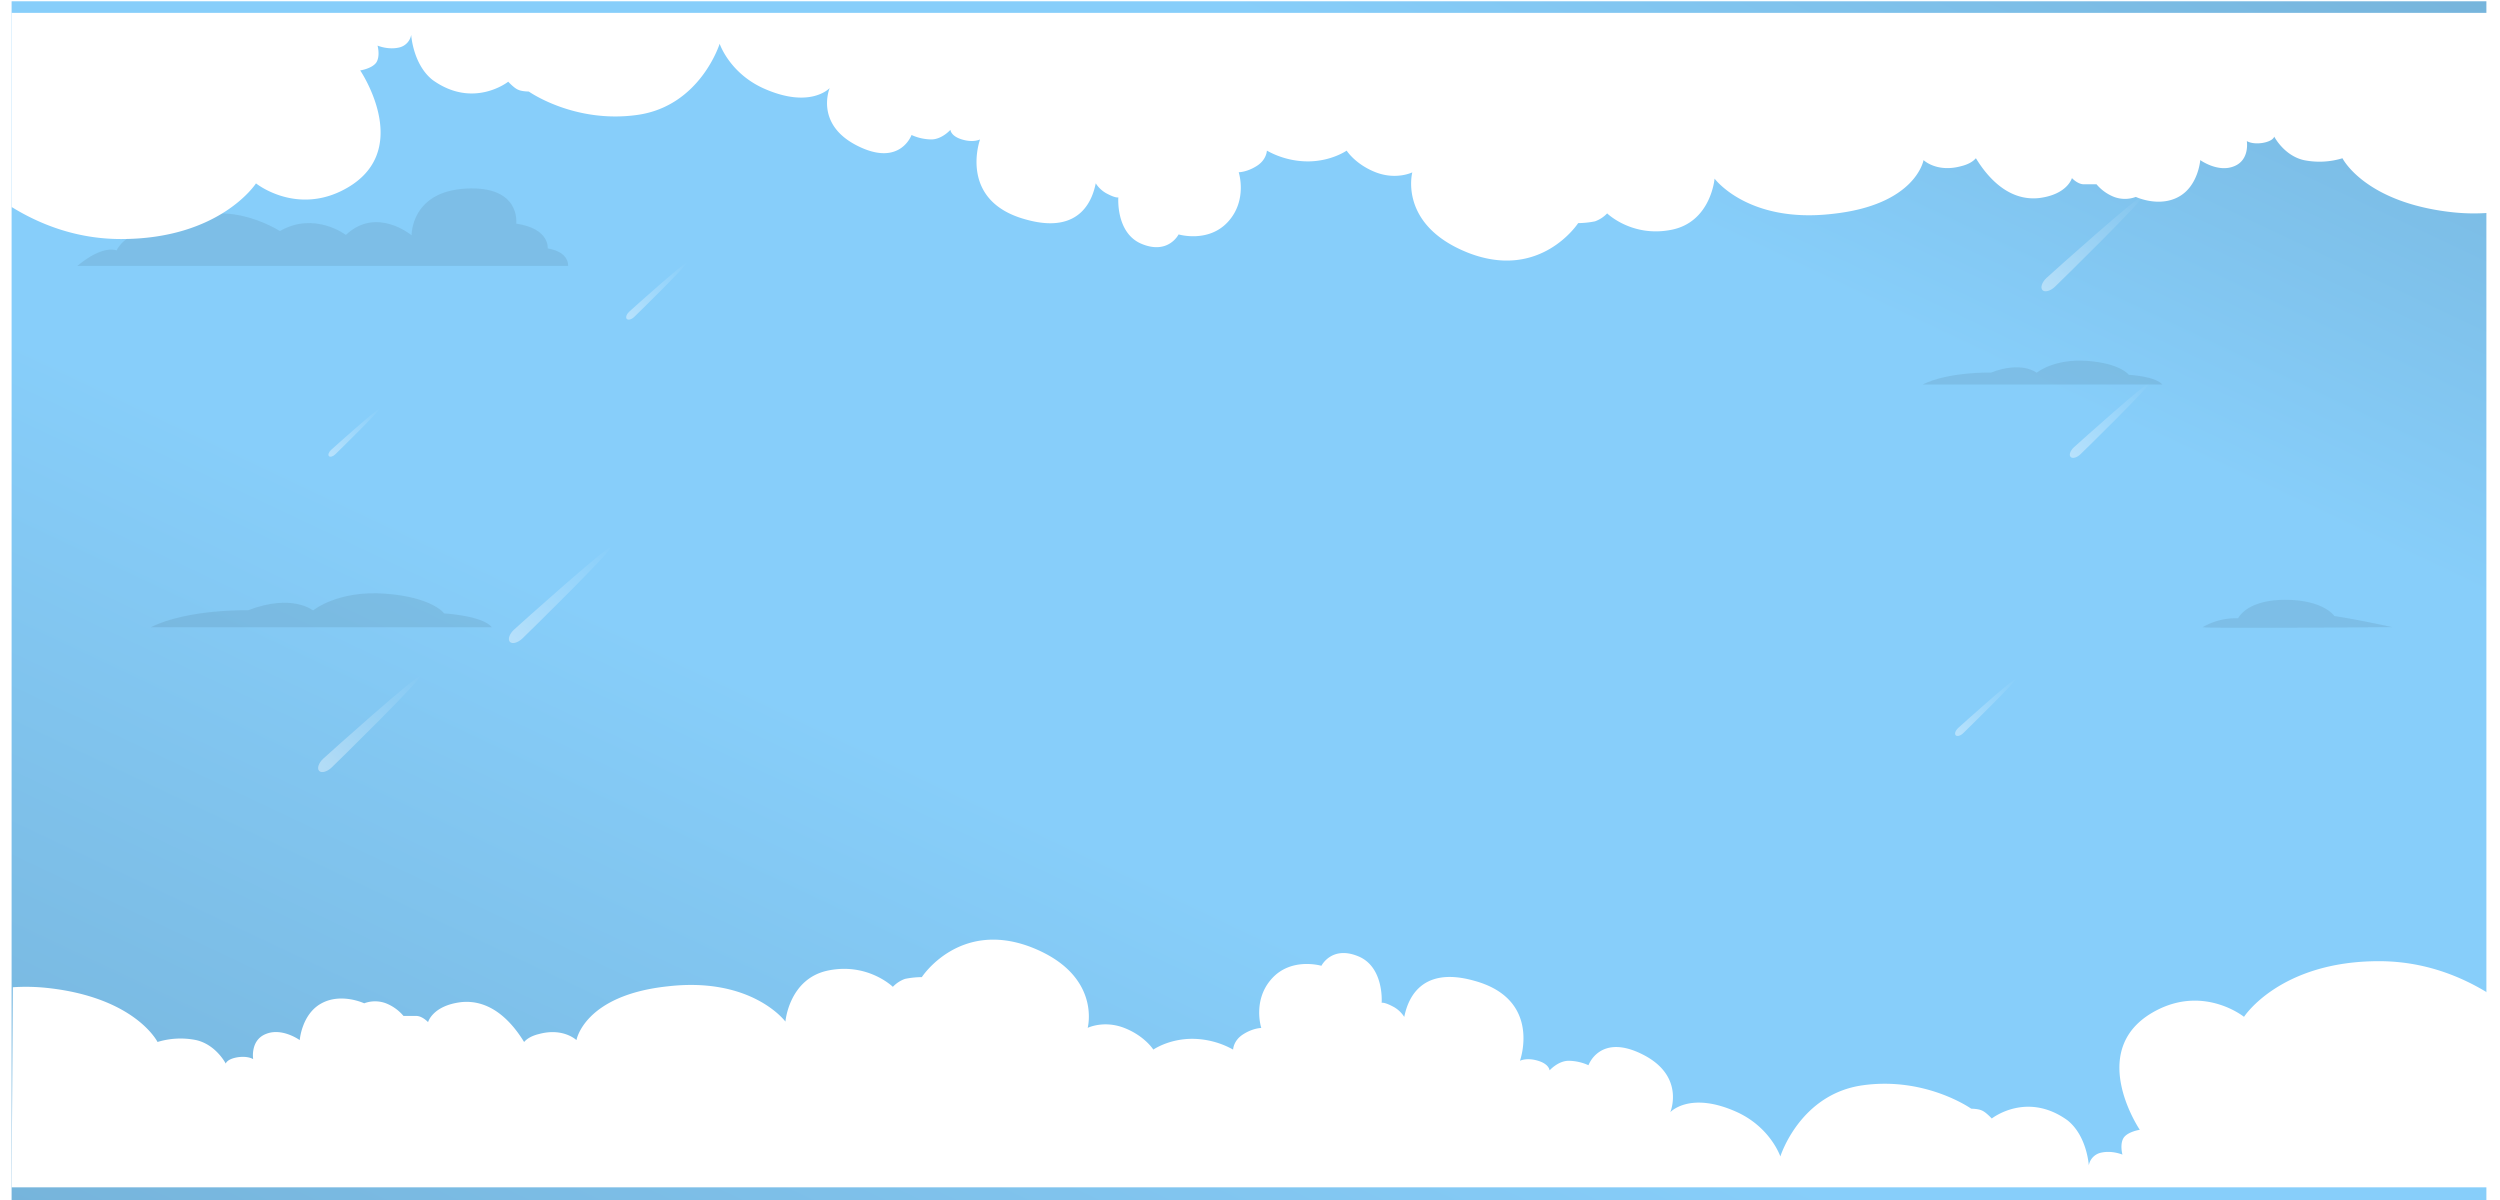 <svg xmlns="http://www.w3.org/2000/svg" xmlns:xlink="http://www.w3.org/1999/xlink" width="1939.562" height="931.163" viewBox="0 0 1939.562 931.163">
  <defs>
    <linearGradient id="linear-gradient" x1="1" x2="0" y2="1" gradientUnits="objectBoundingBox">
      <stop offset="0" stop-color="#76b4db"/>
      <stop offset="0.254" stop-color="#87cefa"/>
      <stop offset="0.633" stop-color="#87cefa"/>
      <stop offset="1" stop-color="#76b4db"/>
    </linearGradient>
    <linearGradient id="linear-gradient-2" x1="0.01" y1="0.987" x2="1" gradientUnits="objectBoundingBox">
      <stop offset="0" stop-color="#fff"/>
      <stop offset="0.468" stop-color="#fff" stop-opacity="0.502"/>
      <stop offset="1" stop-color="#fff" stop-opacity="0"/>
    </linearGradient>
    <filter id="Cloud_Header" x="0" y="720" width="1939.562" height="211.163" filterUnits="userSpaceOnUse">
      <feOffset dy="-10" input="SourceAlpha"/>
      <feGaussianBlur stdDeviation="3" result="blur"/>
      <feFlood flood-color="#212529" flood-opacity="0.051"/>
      <feComposite operator="in" in2="blur"/>
      <feComposite in="SourceGraphic"/>
    </filter>
    <filter id="Cloud_Header-2" x="0" y="0" width="1939.562" height="211.163" filterUnits="userSpaceOnUse">
      <feOffset dy="10" input="SourceAlpha"/>
      <feGaussianBlur stdDeviation="3" result="blur-2"/>
      <feFlood flood-color="#212529" flood-opacity="0.051"/>
      <feComposite operator="in" in2="blur-2"/>
      <feComposite in="SourceGraphic"/>
    </filter>
  </defs>
  <g id="CTA_Bg" data-name="CTA Bg" transform="translate(11 1)">
    <rect id="Gradient_Banner_Bg" data-name="Gradient Banner Bg" width="1920" height="930" transform="translate(-2)" fill="url(#linear-gradient)"/>
    <g id="Stars" transform="translate(235.81 150.55)" opacity="0.41">
      <path id="Path_407" data-name="Path 407" d="M601.047,240.56c1.4,1.495-51.28,53.153-54.028,55.729s-6.112,3.452-7.513,1.958-.309-4.8,2.439-7.371S599.646,239.065,601.047,240.56Z" transform="translate(820.116 -95.294)" fill="url(#linear-gradient-2)"/>
      <path id="Path_408" data-name="Path 408" d="M618.05,240.569c1.784,1.9-65.308,67.693-68.809,70.975s-7.784,4.4-9.569,2.493-.394-6.107,3.107-9.388S616.265,238.665,618.05,240.569Z" transform="translate(798.106 -240.527)" fill="url(#linear-gradient-2)"/>
      <path id="Path_409" data-name="Path 409" d="M618.05,240.569c1.784,1.9-65.308,67.693-68.809,70.975s-7.784,4.4-9.569,2.493-.394-6.107,3.107-9.388S616.265,238.665,618.05,240.569Z" transform="translate(-390.894 32.373)" fill="url(#linear-gradient-2)"/>
      <path id="Path_410" data-name="Path 410" d="M578.467,240.548c.892.952-32.65,33.842-34.4,35.483s-3.892,2.2-4.784,1.246-.2-3.053,1.553-4.693S577.575,239.6,578.467,240.548Z" transform="translate(-530.894 -74.96)" fill="url(#linear-gradient-2)"/>
      <path id="Path_411" data-name="Path 411" d="M586,240.552c1.062,1.133-38.866,40.285-40.949,42.238s-4.633,2.617-5.694,1.484-.234-3.634,1.849-5.587S584.939,239.419,586,240.552Z" transform="translate(-299.894 -188.387)" fill="url(#linear-gradient-2)"/>
      <path id="Path_412" data-name="Path 412" d="M586,240.552c1.062,1.133-38.866,40.285-40.949,42.238s-4.633,2.617-5.694,1.484-.234-3.634,1.849-5.587S584.939,239.419,586,240.552Z" transform="translate(731.106 134.613)" fill="url(#linear-gradient-2)"/>
      <path id="Path_413" data-name="Path 413" d="M618.05,240.569c1.784,1.9-65.308,67.693-68.809,70.975s-7.784,4.4-9.569,2.493-.394-6.107,3.107-9.388S616.265,238.665,618.05,240.569Z" transform="translate(-538.894 132.473)" fill="url(#linear-gradient-2)"/>
    </g>
    <g id="Cloud" transform="translate(49 59.701)">
      <path id="Path_1" data-name="Path 1" d="M390.5,251.432c-2.039,1.19,147.091,0,147.091,0s-28.916-6.3-44.941-8.586c0,0-8.216-12.591-38.264-12.591s-36.413,14.309-36.413,14.309A51.5,51.5,0,0,0,390.5,251.432Z" transform="translate(1258.438 174.41)" fill="#44677d" opacity="0.15"/>
      <path id="Path_3" data-name="Path 3" d="M341.85,96.738H611.84s-3.675-10.482-37.653-13.976c0,0-9.182-16.307-46.835-19.8s-56.936,16.889-56.936,16.889-16.529-17.292-51.425-.2C418.991,79.646,371.236,78.1,341.85,96.738Z" transform="translate(1189.724 -62.557)" fill="#44677d" opacity="0.15"/>
      <path id="Path_5" data-name="Path 5" d="M300.409,171.9H486.3s-2.529-5.69-25.924-7.589c0,0-6.322-8.851-32.246-10.748s-39.2,9.167-39.2,9.167-11.38-9.387-35.407-.109C353.521,162.625,320.643,161.785,300.409,171.9Z" transform="translate(1131.165 65.735)" fill="#44677d" opacity="0.15"/>
      <path id="Path_2" data-name="Path 2" d="M47.77,265.728H312.263s-3.6-8.1-36.884-10.8c0,0-9-12.594-45.882-15.292s-55.778,13.043-55.778,13.043-16.194-13.354-50.38-.154C123.34,252.529,76.558,251.334,47.77,265.728Z" transform="translate(9.171 160.232)" fill="#44677d" opacity="0.15"/>
      <path id="Path_4" data-name="Path 4" d="M24.173,169.311h380.74s1.32-10.757-15.837-13.59c0,0,1.979-15.287-24.415-19.251,0,0,3.96-29.442-38.932-27.178S283.5,145.53,283.5,145.53s-27.265-22.762-50.986-.263c0,0-24.348-18.537-51.191-3,0,0-49.318-31.867-84.9,1.607,0,0-30.588-7.5-41.826,13.392C54.594,157.265,44.315,152.431,24.173,169.311Z" transform="translate(-24.173 -23.695)" fill="#44677d" opacity="0.15"/>
    </g>
    <g transform="matrix(1, 0, 0, 1, -11, -1)" filter="url(#Cloud_Header)">
      <path id="Cloud_Header-3" data-name="Cloud Header" d="M0,192.162H1921.562V41.591c-20.953-12.931-49.568-24.884-84.909-24.884-76.927,0-104.693,43.179-104.693,43.179s-29.312-23.6-65.757-6.1c-59.256,28.655-15.092,93.74-15.092,93.74s-8.839,1.289-12.354,5.941c-3.443,4.98-1.1,13.315-1.1,13.315s-8.055-3.459-16.574-1.513a12.2,12.2,0,0,0-9.536,9.872s-1.321-22.867-16.566-35c-31.666-22.8-58.72-1.369-58.72-1.369s-4.468-4.892-7.574-6.173c-2.89-1.449-8.375-1.449-8.375-1.449s-35.333-25.036-84.276-18.143c-48.792,6.886-63.8,55.213-63.8,55.213s-7.438-22.306-33.475-34.356c-36.75-16.7-51.906,0-51.906,0s11.874-27.919-21.265-44.7c-33.307-16.934-42.218,8.271-42.218,8.271a37.936,37.936,0,0,0-15.324-3.451c-8.287,0-14.852,7.47-14.852,7.47s-.16-4.828-8.9-7.47c-8.911-2.738-14.083,0-14.083,0s17.366-47.6-35.333-62.05c-44.42-12.6-52.387,18.223-54.428,28.015a23.113,23.113,0,0,0-7.822-7.55c-7.742-4.251-9.7-3.371-9.7-3.371s2.114-28.015-18.375-36.2c-20.489-8.343-28.383,7.462-28.383,7.462s-23.187-6.9-38.391,9.872c-15.284,16.782-8.247,38.367-8.247,38.367s-6.333,0-14,4.884c-7.7,4.828-7.854,11.89-7.854,11.89a65.663,65.663,0,0,0-31.706-8.359c-18.255,0-30.185,8.359-30.185,8.359s-6.725-10.673-22.674-16.862c-15.909-6.1-28.263,0-28.263,0S846,27.2,790.835,5.77c-55.805-21.321-84.653,23.3-84.653,23.3a68.715,68.715,0,0,0-13.019,1.361,24.122,24.122,0,0,0-9.464,6.181s-19.392-18.935-50.121-12.682c-30.5,6.181-33.227,39.656-33.227,39.656s-25.8-34.908-91.282-27.366c-64.933,6.91-70.842,41.738-70.842,41.738s-10.168-9.872-29.088-4.732c-5.356,1.281-9.183,3.451-11.529,6.181-8.639-14.131-24.788-33.475-48.984-30.905-22.09,2.73-25.525,15.493-25.525,15.493s-4.42-4.812-9.224-4.812h-9.848a34.179,34.179,0,0,0-13.6-9.792,24,24,0,0,0-16.886,0s-17.71-8.351-33.075,0c-15.4,8.263-16.926,28.559-16.926,28.559s-13.6-9.872-26.117-4.82c-12.474,4.82-10.008,19.584-10.008,19.584s-3.987-2.722-12.234-1.441c-8.327,1.441-9.031,4.884-9.031,4.884s-7.542-14.684-22.907-18.215A60.993,60.993,0,0,0,113.22,79.39s-17.126-34.436-85.349-41.9a154.233,154.233,0,0,0-26.894-.56L0,192.162Z" transform="translate(9 739)" fill="#fff"/>
    </g>
    <g transform="matrix(1, 0, 0, 1, -11, -1)" filter="url(#Cloud_Header-2)">
      <path id="Cloud_Header-4" data-name="Cloud Header" d="M0,192.162H1921.562V41.591c-20.953-12.931-49.568-24.884-84.909-24.884-76.927,0-104.693,43.179-104.693,43.179s-29.312-23.6-65.757-6.1c-59.256,28.655-15.092,93.74-15.092,93.74s-8.839,1.289-12.354,5.941c-3.443,4.98-1.1,13.315-1.1,13.315s-8.055-3.459-16.574-1.513a12.2,12.2,0,0,0-9.536,9.872s-1.321-22.867-16.566-35c-31.666-22.8-58.72-1.369-58.72-1.369s-4.468-4.892-7.574-6.173c-2.89-1.449-8.375-1.449-8.375-1.449s-35.333-25.036-84.276-18.143c-48.792,6.886-63.8,55.213-63.8,55.213s-7.438-22.306-33.475-34.356c-36.75-16.7-51.906,0-51.906,0s11.874-27.919-21.265-44.7c-33.307-16.934-42.218,8.271-42.218,8.271a37.936,37.936,0,0,0-15.324-3.451c-8.287,0-14.852,7.47-14.852,7.47s-.16-4.828-8.9-7.47c-8.911-2.738-14.083,0-14.083,0s17.366-47.6-35.333-62.05c-44.42-12.6-52.387,18.223-54.428,28.015a23.113,23.113,0,0,0-7.822-7.55c-7.742-4.251-9.7-3.371-9.7-3.371s2.114-28.015-18.375-36.2c-20.489-8.343-28.383,7.462-28.383,7.462s-23.187-6.9-38.391,9.872c-15.284,16.782-8.247,38.367-8.247,38.367s-6.333,0-14,4.884c-7.7,4.828-7.854,11.89-7.854,11.89a65.663,65.663,0,0,0-31.706-8.359c-18.255,0-30.185,8.359-30.185,8.359s-6.725-10.673-22.674-16.862c-15.909-6.1-28.263,0-28.263,0S846,27.2,790.835,5.77c-55.805-21.321-84.653,23.3-84.653,23.3a68.715,68.715,0,0,0-13.019,1.361,24.122,24.122,0,0,0-9.464,6.181s-19.392-18.935-50.121-12.682c-30.5,6.181-33.227,39.656-33.227,39.656s-25.8-34.908-91.282-27.366c-64.933,6.91-70.842,41.738-70.842,41.738s-10.168-9.872-29.088-4.732c-5.356,1.281-9.183,3.451-11.529,6.181-8.639-14.131-24.788-33.475-48.984-30.905-22.09,2.73-25.525,15.493-25.525,15.493s-4.42-4.812-9.224-4.812h-9.848a34.179,34.179,0,0,0-13.6-9.792,24,24,0,0,0-16.886,0s-17.71-8.351-33.075,0c-15.4,8.263-16.926,28.559-16.926,28.559s-13.6-9.872-26.117-4.82c-12.474,4.82-10.008,19.584-10.008,19.584s-3.987-2.722-12.234-1.441c-8.327,1.441-9.031,4.884-9.031,4.884s-7.542-14.684-22.907-18.215A60.993,60.993,0,0,0,113.22,79.39s-17.126-34.436-85.349-41.9a154.233,154.233,0,0,0-26.894-.56L0,192.162Z" transform="translate(1930.56 192.16) rotate(180)" fill="#fff"/>
    </g>
  </g>
</svg>